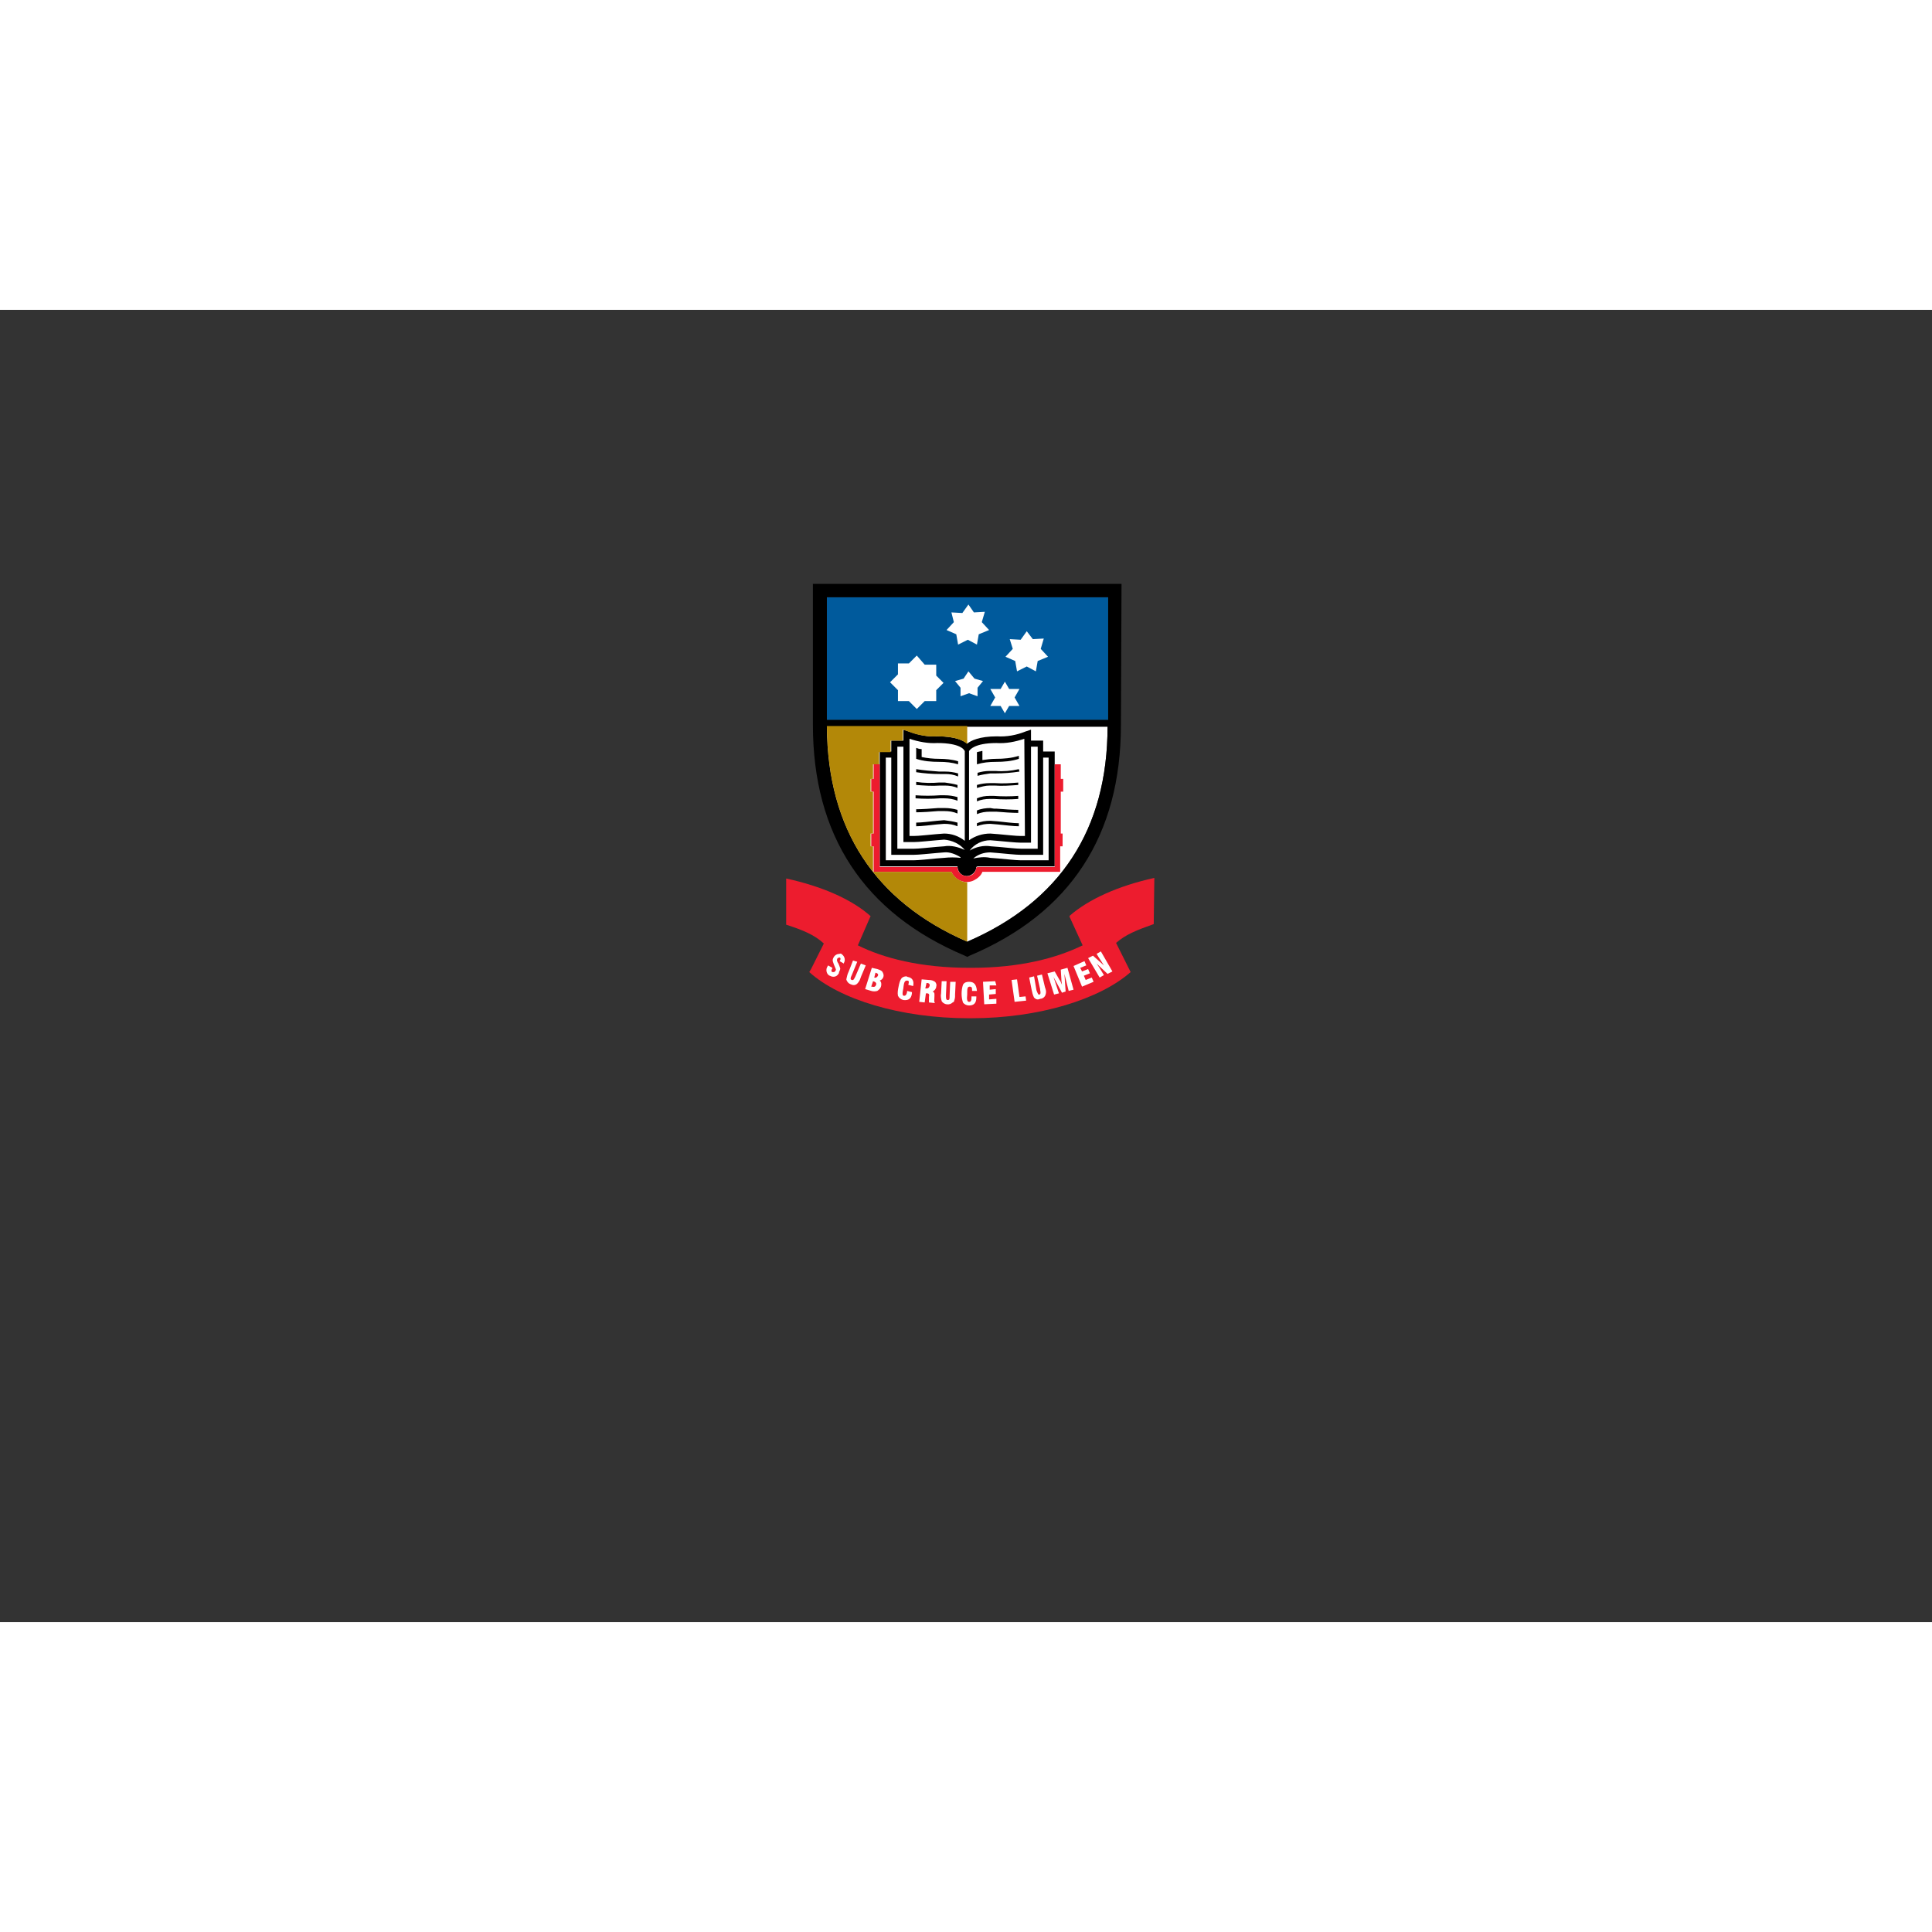 <?xml version="1.0" encoding="utf-8"?>
<!-- Generator: Adobe Illustrator 26.0.3, SVG Export Plug-In . SVG Version: 6.00 Build 0)  -->
<svg version="1.0" id="Layer_1" xmlns="http://www.w3.org/2000/svg" xmlns:xlink="http://www.w3.org/1999/xlink" x="0px" y="0px" width="56" height="56" 
viewBox="0 0 318 216" style="enable-background:new 0 0 318 216;" xml:space="preserve">
<rect x="0" y="0" width="318" height="216" fill="#333333" stroke="none"/>
<style type="text/css">
	.st0{clip-path:url(#SVGID_00000000916716788353801410000018073530062275979149_);}
	.st1{fill:#1A1A1A;}
	.st2{fill:#FFFFFF;}
	.st3{fill:#005A9C;}
	.st4{fill:#ED1C2E;}
	.st5{fill:#B38808;}
</style>
<g id="layer1">
	<g id="g1982">
		<g id="g957">
			<g>
				<defs>
					<rect id="SVGID_1_" x="13.05" y="7.94" width="30.12" height="22.35"/>
				</defs>
				<clipPath id="SVGID_00000082331347498476357810000012530320407198750379_">
					<use xlink:href="#SVGID_1_"  style="overflow:visible;"/>
				</clipPath>
				<g style="clip-path:url(#SVGID_00000082331347498476357810000012530320407198750379_);">
					<g id="g959">
						<g id="g965">
							<path id="path967" class="st1" d="M140.6,124.9v0.2c0.1,0.9,0,3,0,5.6c0,2.6-0.3,8.1-0.4,9.1v0.2h0.2
								c0.2-0.1,0.5-0.1,0.7-0.1c0.2,0,0.5,0,0.7,0.1h0.2v-0.2c-0.1-0.8-0.2-5.2-0.2-7s0-3.1,0-3.9c3.5,3.7,7.2,7.7,10.3,11.3l0,0
								h0.5V140c0-0.9-0.1-5.6-0.1-7.7c0-1.6,0.2-5.8,0.3-7v-0.2h-0.2c-0.2,0.1-0.4,0.1-0.6,0.1c-0.2,0-0.5,0-0.7-0.1h-0.2v0.2
								c0.2,3.1,0.2,7,0.2,10.7c-2.6-2.6-7.1-7.5-10.4-11.1l0,0L140.6,124.9z M207.8,124.9c-2.8,0-4.7,1.7-4.7,4.1
								c0,2.6,1.7,3.4,3.4,4.1s3.2,1.2,3.2,3c0.1,1.5-1.1,2.8-2.6,2.9c-0.1,0-0.2,0-0.2,0c-1.4,0-2.6-0.8-3.2-2.1v-0.1h-0.5v0.2
								c0,0.6-0.2,1.2-0.4,1.8v0.1l0.1,0.1c1,0.8,2.2,1.3,3.5,1.2l0,0c3.3,0,5.3-2.2,5.3-4.8c0-2.4-1.7-3.2-3.4-3.9
								s-3.2-1.2-3.2-3.1c0-1.3,1.1-2.4,2.4-2.5c0,0,0.1,0,0.1,0c1.1,0,2.1,0.8,2.4,1.9v0.1h0.5v-0.1c0.1-0.6,0.3-1.2,0.6-1.7
								l0.1-0.1l-0.1-0.1C210,125.2,208.9,124.9,207.8,124.9L207.8,124.9z M245,125.1l-0.3,0.1c-0.5,0.1-1.1,0.1-1.6,0H243v0.1
								c-1.1,2.4-2.4,4.7-3.8,7c-1.4-2.4-2.7-4.7-3.9-7l-0.1-0.1h-0.1c-0.7,0.1-1.5,0.1-2.3,0h-0.3l0.2,0.3c0.9,1.3,4.2,7,5.1,8.5
								c0,2.2,0,4.4-0.2,5.9v0.2h0.2c0.3-0.1,0.7-0.1,1-0.1c0.3,0,0.7,0,1,0.1h0.2v-0.2c-0.1-1.3-0.2-4.1-0.2-6.1
								c0.9-1.8,2.4-4.2,5-8.2L245,125.1z M135.8,125.1l-0.2,0.1c-0.2,0.1-0.4,0.1-0.6,0.1c-0.3,0-0.6,0-0.8-0.1H134v0.2
								c0.1,0.8,0.1,2.8,0.1,6.8c0.1,1.5-0.1,3-0.6,4.4c-0.6,1.6-2.2,2.6-3.9,2.4c-4.6,0-4.5-3.5-4.5-6.4c0-3.1,0.1-5.9,0.2-7.2
								v-0.2h-0.2c-0.3,0.1-0.6,0.1-0.9,0.1c-0.4,0-0.7,0-1.1-0.1h-0.2v0.2c0,1.2,0.1,3.1,0.1,5.4c0,1-0.1,2-0.1,3.3
								c-0.5,2.9,1.5,5.7,4.4,6.1c0.6,0.1,1.1,0.1,1.7,0l0,0c3.8,0,6-2.4,6.1-6.2c0-3,0.2-6.7,0.4-8.7L135.8,125.1z M217.3,125.1
								h-0.2c-0.3,0.1-0.7,0.1-1,0.1c-0.3,0-0.7,0-1-0.1H215v0.2c0.1,1.8,0.2,3.6,0.2,5.4v3.6c0,1.8-0.1,3.6-0.2,5.4v0.3h0.2
								c0.3-0.1,0.7-0.1,1-0.1c0.3,0,0.7,0,1,0.1h0.2v-0.2c-0.1-1.8-0.2-3.6-0.2-5.4v-3.6c0-1.8,0.1-3.6,0.2-5.4V125.1z M88,125.2
								v0.2c0.1,1.8,0.2,3.6,0.2,5.4v3.6c0,1.8-0.1,3.6-0.2,5.4v0.2h0.2c0.7-0.1,1.3-0.1,2,0h0.2v-0.2c-0.1-1.8-0.2-3.6-0.2-5.4
								v-1.8c1.4,0,2.8,0,4.2,0s2.8,0,4.2,0v1.8c0,1.8-0.1,3.6-0.2,5.4v0.2h0.2c0.3-0.1,0.7-0.1,1-0.1c0.3,0,0.7,0,1,0.1h0.2v-0.2
								c-0.1-1.8-0.2-3.6-0.2-5.4v-3.6c0-1.8,0.1-3.6,0.2-5.4v-0.2h-0.2c-0.3,0.1-0.7,0.1-1,0.1c-0.3,0-0.7,0-1-0.1h-0.2v0.2
								c0.1,1.8,0.2,3.6,0.2,5.4v0.6c-1.4,0-2.8,0.1-4.2,0.1s-2.8,0-4.2-0.1v-0.6c0-1.8,0.1-3.6,0.2-5.4v-0.2h-0.2
								c-0.7,0.1-1.3,0.1-2,0L88,125.2z M157.3,125.2v0.2c0.1,1.8,0.2,3.6,0.2,5.4v3.6c0,1.8-0.1,3.6-0.2,5.4v0.2h0.2
								c0.7-0.1,1.3-0.1,2,0h0.2v-0.2c-0.1-1.8-0.2-3.6-0.2-5.4v-3.6c0-1.8,0.1-3.6,0.2-5.4v-0.2h-0.2c-0.7,0.1-1.3,0.1-2,0
								L157.3,125.2z M112.9,125.2h-0.2c-1.2,0.1-2.5,0.1-3.7,0.1s-2.5,0-3.7-0.1h-0.2v0.2c0.1,1.8,0.2,3.6,0.2,5.4v3.6
								c0,1.8-0.1,3.6-0.2,5.4v0.1h0.2c1.3-0.1,2.5-0.1,3.8-0.1c1.3,0,2.5,0,3.8,0.1h0.2v-0.2c0-0.2-0.1-0.4-0.1-0.6
								c0-0.2,0-0.4,0.1-0.6v-0.2h-0.2c-1.8,0.2-3.7,0.3-5.5,0.3c0-0.6,0-1.5,0-3c0-1.8,0-2.4,0-2.9c1.1,0,3.6,0,5,0.2h0.2v-0.2
								c0-0.2-0.1-0.4-0.1-0.6c0-0.2,0-0.4,0.1-0.6v-0.2h-0.2c-1.2,0.1-2.6,0.2-4.9,0.2c0-0.6,0-1.6,0-2.6c0-1,0.1-1.7,0.1-2.5
								c2.6,0,3.6,0.2,5.4,0.3h0.2v-0.2c-0.1-0.4-0.1-0.8,0-1.2L112.9,125.2z M190.1,125.2v0.2c0.1,1.8,0.2,3.6,0.2,5.4v3.6
								c0,1.8-0.1,3.6-0.2,5.4v0.2h0.2c0.3-0.1,0.7-0.1,1-0.1c0.3,0,0.7,0,1,0.1h0.2v-0.2c-0.1-1.8-0.2-3.6-0.2-5.4V133h0.6
								c2,2.2,3.7,4.5,5.4,6.9l0.1,0.1h0.1c0.4-0.1,0.8-0.1,1.2-0.1c0.4,0,0.8,0,1.2,0.1l0.4,0.1l-0.2-0.3c-1.2-1.3-4.4-5.5-5.6-6.9
								c1.6-0.3,4.2-1.4,4.2-4.1c0.1-1.1-0.4-2.1-1.4-2.7c-1-0.5-2-0.8-3.1-0.7c-0.8,0-1.6,0.1-2.4,0.1s-1.6,0-2.4-0.1L190.1,125.2z
								 M85.2,125.2H85c-1.8,0.1-3.6,0.1-5.4,0.1c-1.8,0-3.6,0-5.4-0.1H74l0.1,0.2c0.1,0.2,0.1,0.4,0.1,0.6c0,0.2,0,0.4-0.1,0.6
								l-0.1,0.2h0.2c1.4-0.2,2.9-0.2,4.3-0.2c0,1.4,0.1,2.8,0.1,4.2v3.6c0,1.8-0.1,3.6-0.2,5.4v0.2h0.2c0.3-0.1,0.7-0.1,1-0.1
								c0.3,0,0.7,0,1,0.1h0.2v-0.2c-0.1-1.8-0.2-3.6-0.2-5.4v-3.6c0-1.4,0-2.8,0.1-4.2c1.4,0,2.9,0.1,4.3,0.2h0.2l-0.1-0.2
								c-0.1-0.2-0.1-0.4-0.1-0.6c0-0.2,0-0.4,0.1-0.6L85.2,125.2z M178.8,125.2v0.2c0.1,1.8,0.2,3.6,0.2,5.4v3.6
								c0,1.8-0.1,3.6-0.2,5.4v0.1h0.2c1.3-0.1,2.5-0.1,3.8-0.1s2.5,0,3.8,0.1h0.2v-0.2c0-0.2-0.1-0.4-0.1-0.6c0-0.2,0-0.4,0.1-0.6
								v-0.2h-0.2c-1.8,0.2-3.7,0.3-5.5,0.3c0-0.6,0-1.5,0-3c0-1.8,0-2.4,0-2.9c1.1,0,3.6,0,4.9,0.2h0.2v-0.2c0-0.2,0-0.4,0-0.6
								c0-0.2,0-0.4,0-0.6v-0.2h-0.2c-1.2,0.1-2.6,0.2-4.9,0.2c0-0.6,0-1.6,0-2.6c0-1,0-1.7,0.1-2.5c2.6,0,3.6,0.2,5.4,0.3h0.2v-0.2
								c-0.1-0.4-0.1-0.8,0-1.2v-0.2h-0.2c-1.2,0.1-2.5,0.1-3.7,0.1s-2.5,0-3.7-0.1L178.8,125.2z M231.3,125.2h-0.2
								c-1.8,0.1-3.6,0.1-5.4,0.1s-3.6,0-5.4-0.1h-0.2l0.1,0.2c0.1,0.2,0.1,0.4,0.1,0.6c0,0.2,0,0.4-0.1,0.6l-0.1,0.2h0.2
								c1.4-0.2,2.9-0.2,4.3-0.2c0,1.4,0.1,2.8,0.1,4.2v3.6c0,1.8-0.1,3.6-0.2,5.4v0.2h0.2c0.7-0.1,1.3-0.1,2,0h0.2v-0.2
								c-0.1-1.8-0.2-3.6-0.2-5.4v-3.6c0-1.4,0-2.8,0.1-4.2c1.4,0,2.9,0.1,4.3,0.2h0.2l-0.1-0.2c-0.1-0.2-0.1-0.4-0.1-0.6
								c0-0.2,0-0.4,0.1-0.6L231.3,125.2z M162.6,125.3c2,4.8,4.6,11,5.8,14.5c0.2-0.1,0.4-0.1,0.7-0.1c0.2,0,0.5,0,0.7,0.1
								c1.8-4.8,3.8-9.6,6-14.4c-0.5,0.1-1,0.1-1.5,0c-0.9,2.7-3.2,9-4.8,12.4c-1.8-4.2-3.5-8.7-4.8-12.4
								C164,125.5,163.3,125.5,162.6,125.3L162.6,125.3z M194.3,126.2c1.4,0,3.1,0.5,3.1,2.6c0,2.4-2.2,3-3.9,3.1
								c-0.4,0-0.8,0-1.3-0.1v-1.1c0-1.5,0.1-2.9,0.1-4.4C192.8,126.3,193.4,126.2,194.3,126.2z M74.2,144.1v0.4h170.2v-0.4H74.2z
								 M101.9,148.9c-2.3,5.9-7.2,16.7-10.2,23.1c0.5-0.1,1-0.2,1.4-0.2c0.5,0,0.9,0.1,1.4,0.2c0.8-3,1.8-5.8,3.1-8.6h8.3
								c1.3,2.8,2.5,5.7,3.3,8.7c0.7-0.1,1.4-0.2,2.1-0.2c0.7,0,1.3,0.1,2,0.2c-0.1-0.1-7.4-16.2-9.9-23.1c-0.2,0.1-0.5,0.1-0.7,0.1
								C102.5,149,102.2,149,101.9,148.9L101.9,148.9z M181.2,148.9c-2.3,5.9-7.2,16.7-10.2,23.1c0.5-0.1,1-0.2,1.4-0.2
								c0.5,0,0.9,0.1,1.4,0.2c0.8-3,1.8-5.9,3.1-8.6h8.3c1.3,2.8,2.5,5.7,3.3,8.6c0.7-0.1,1.4-0.2,2.1-0.2c0.7,0,1.3,0.1,1.9,0.2
								c-0.1-0.1-7.4-16.2-9.9-23.1c-0.2,0.1-0.5,0.1-0.7,0.1C181.8,149,181.5,148.9,181.2,148.9z M116.5,149.1
								c0.2,3.5,0.3,4.8,0.3,9.7c0,7.6-0.2,9.9-0.4,13.2c1.9-0.1,2.6-0.1,3.5-0.1s4.9,0.1,5.2,0.1c6.6,0,12.5-3.7,12.5-12.1
								c0.2-3.2-1.2-6.3-3.6-8.3c-3.1-2.4-6.2-2.4-12.1-2.4C120.1,149.2,118.3,149.2,116.5,149.1L116.5,149.1z M206.8,149.1
								c0.2,3.5,0.3,4.8,0.3,9.7c0,7.6-0.2,9.9-0.4,13.2c1.9-0.1,2.6-0.1,3.5-0.1s4.9,0.1,5.2,0.1c6.6,0,12.5-3.7,12.5-12.1
								c0.2-3.2-1.2-6.3-3.6-8.3c-3.1-2.4-6.2-2.4-12.1-2.4C210.4,149.2,208.6,149.2,206.8,149.1L206.8,149.1z M157.7,149.1
								c0.1,1.4,0.3,6.3,0.3,10.8c0,4.3,0,7.8-0.3,12c1.8-0.1,2.6-0.2,5.5-0.2c3.6,0,5,0.1,7.1,0.2c-0.1-0.4-0.1-0.7-0.1-1.1
								c0-0.4,0-0.7,0.1-1.1c-2,0.3-4,0.4-6,0.4c-0.8,0-1.5,0-3.1-0.1c0-10.3,0-12.5,0.3-21c-0.7,0.1-1.4,0.2-2.1,0.2
								C158.8,149.2,158.2,149.2,157.7,149.1L157.7,149.1z M196.8,149.1c0.2,6,0.2,6.3,0.2,11.1c0,6.5-0.1,8.2-0.3,11.8
								c0.6-0.1,1.2-0.2,1.7-0.2c0.7,0,1.3,0.1,2,0.2c-0.1-2.5-0.2-5.1-0.2-11.1c0-3.9,0.1-7.9,0.3-11.8c-0.6,0.1-1.3,0.2-1.9,0.2
								C197.9,149.3,197.3,149.3,196.8,149.1L196.8,149.1z M140.9,149.1c0.2,3.2,0.3,7.7,0.3,11c0,7.2-0.2,9.3-0.4,11.8
								c2.5-0.1,5.1-0.2,7.6-0.2c1.5,0,3.1,0.1,4.6,0.2c-0.1-0.3-0.1-0.7-0.1-1.1c0-0.4,0-0.8,0.1-1.1c-2.9,0.3-5.8,0.4-8.7,0.4
								c0-0.9-0.1-3.4-0.1-5.1c0-1.4,0-2.9,0.1-4.3c0.8,0,1.8-0.1,2.7-0.1c1.7,0,3.4,0.1,5.1,0.3c0-0.4-0.1-0.7-0.1-1
								c0-0.4,0.1-0.8,0.1-1.1c-2.6,0.2-5.2,0.3-7.8,0.2c0-1.8,0-2.1,0-4.3c0-1.9,0-2.5,0.1-3.8c1.4-0.1,2-0.1,3.2-0.1
								c1.8,0,3.5,0.1,5.2,0.4c-0.1-0.3-0.1-0.7-0.1-1c0-0.4,0-0.8,0.1-1.2c-1.7,0.2-3.3,0.2-5,0.2c-2.3,0-4.6,0-6.9-0.2
								L140.9,149.1z M232.5,149.1c0.2,3.2,0.3,7.7,0.3,11c0,7.2-0.2,9.3-0.4,11.8c2.5-0.1,5.1-0.2,7.7-0.2c1.5,0,3.1,0,4.6,0.2
								c-0.1-0.3-0.1-0.7-0.1-1.1c0-0.4,0.1-0.8,0.1-1.1c-2.9,0.3-5.8,0.4-8.7,0.4c0-0.9-0.1-3.4-0.1-5.1c0-1.4,0-2.9,0.1-4.3
								c0.8,0,1.8-0.1,2.7-0.1c1.7,0,3.4,0.1,5.1,0.3c0-0.4-0.1-0.7-0.1-1c0-0.4,0-0.8,0.1-1.1c-2.6,0.2-5.2,0.3-7.8,0.2
								c0-1.8,0-2.1,0-4.3c0-1.9,0-2.5,0.1-3.8c1.4-0.1,2-0.1,3.2-0.1c1.8,0,3.5,0.1,5.2,0.4c-0.1-0.3-0.1-0.7-0.1-1
								c0-0.4,0.1-0.8,0.1-1.2c-1.7,0.2-3.3,0.2-5,0.2C237.2,149.4,234.9,149.4,232.5,149.1L232.5,149.1z M91.9,150.6
								c-1.4,0-2.7,0.7-3.5,1.8c-1.2,1.5-2,3.3-2.4,5.2h-1.8c-0.3,0.2-0.3,0.5-0.2,0.8c0,0,0,0,0,0h1.8c-1,3.5-1.8,7.3-2.8,10.7
								c-0.5,1.7-1,1.8-1.4,1.8c-0.6-0.1-1.2-0.4-1.6-0.9c-0.1-0.2-0.3-0.2-0.5-0.1c0,0,0,0,0,0c-0.3,0.2-0.5,0.6-0.5,1
								c0,0.3,0.4,1.1,1.6,1.1c1-0.1,1.9-0.5,2.6-1.2c0.8-1,1.4-2.2,1.7-3.5c0.7-2.4,1.3-4.5,1.9-6.9c0.3-0.9,0.4-1.6,0.6-2h2.7
								c0.3-0.2,0.4-0.5,0.2-0.8c0,0,0,0,0,0h-2.7c0.4-1.8,1.1-3.5,2-5.1c0.3-0.6,0.9-1,1.6-1.2c0.5,0,1.2,0.4,1.2,1.6
								c0,0.1,0.1,0.4,0.3,0.4c0.4,0,0.9-0.7,0.9-1.2C93.5,151.3,92.8,150.6,91.9,150.6L91.9,150.6z M122.9,150.6
								c2.6,0,5.4,0,7.8,1.8c2.8,2.1,3.3,5.4,3.3,7.9c0,2.6-0.6,6.4-3.7,8.6c-2.2,1.6-5.4,1.6-6.8,1.6c-1.2,0-2.4,0-3.5-0.2
								c-0.1-3.3-0.1-4-0.1-10c0-3,0-6.4,0.2-9.4C121,150.7,122,150.6,122.9,150.6z M213.3,150.6c2.6,0,5.4,0,7.8,1.8
								c2.8,2.1,3.3,5.4,3.3,7.9c0,2.6-0.6,6.4-3.7,8.6c-2.2,1.6-5.4,1.6-6.8,1.6c-1.2,0-2.4,0-3.5-0.2c-0.1-3.3-0.1-4-0.1-10
								c0-3,0-6.4,0.2-9.4C211.3,150.7,212.3,150.6,213.3,150.6L213.3,150.6z M101.7,153.4l3.6,8.2h-7L101.7,153.4z M181.1,153.4
								l3.6,8.2h-7L181.1,153.4z M80,157.3c-1.1,0-2.2,0.6-3,1.4c-1.3,1.3-2.1,3-2.4,4.9c-0.1,1.9,0.8,2.9,2.2,2.9
								c1.2,0,2.3-0.6,3.1-1.5c1.3-1.3,2.1-3.1,2.3-4.9C82.3,158.4,81.5,157.3,80,157.3z M79.8,157.9c0.8,0,0.9,0.8,0.9,1.4
								c-0.3,1.9-1,3.7-2,5.3c-0.7,0.9-1.2,1.1-1.7,1.1s-0.9-0.6-0.9-1.4c0.3-1.9,1-3.8,2.1-5.4C78.9,158.1,79.4,158,79.8,157.9
								L79.8,157.9z"/>
						</g>
					</g>
				</g>
			</g>
		</g>
		<g id="g1067">
			<path id="path1069" class="st2" d="M159.2,104c-15.2-6.6-23-18.5-23.1-35.4h46.2C182.3,85.5,174.5,97.4,159.2,104"/>
		</g>
		<g id="g1071">
			<path id="path1073" d="M173.1,72.7h-1.4v-1.8h-2v-1.8l-0.9,0.3c-1.5,0.6-3.1,0.9-4.7,0.8c-2.9,0-4.3,0.7-4.9,1.2
				c-0.6-0.5-1.9-1.2-4.8-1.2c-1.6,0.1-3.2-0.2-4.8-0.8l-0.9-0.3v1.8h-2v1.8h-1.9v18.9h12.7h0.1c0,0.9,0.7,1.6,1.5,1.6
				s1.6-0.7,1.6-1.5l0.2-0.1h12.7V72.7H173.1"/>
		</g>
		<g id="g1075">
			<path id="path1077" class="st3" d="M182.4,47.3v20.2h-46.3V47.3H182.4"/>
		</g>
		<g id="g1079">
			<path id="path1081" d="M184.6,45.1h-50.8v23.2c0,18.2,8.4,31,25,38l0.4,0.2l0.4-0.2c16.6-7,24.9-19.8,24.9-38L184.6,45.1z
				 M182.4,47.3v20.2h-46.3V47.3H182.4z M159.2,104c-15.2-6.6-23-18.5-23.1-35.4h46.2C182.3,85.5,174.5,97.4,159.2,104"/>
		</g>
		<g id="g1083">
			<path id="path1085" class="st4" d="M190,93.5c-5.9,1.3-10.8,3.5-13.9,6.2v0.1H176l2.2,4.8c-4.3,2.1-10.3,3.7-18.3,3.7h-0.3
				c-8.1,0-14.2-1.6-18.4-3.7l2-4.6l0.1-0.2c-3-2.7-7.9-4.9-13.9-6.2v7.6c2.8,0.9,4.7,1.7,6.2,3.1l-0.7,1.4l-1.4,2.8l0,0l-0.3,0.5
				c5,4.5,15,7.6,26.3,7.6h0.3c11.4,0,21.3-3.2,26.3-7.6l-2.4-4.8c1.6-1.4,3.4-2.1,6.2-3.1L190,93.5"/>
		</g>
		<g id="g1087">
			<path id="path1089" class="st2" d="M181.2,105.6l-0.7,0.4l0.3,0.5c0.2,0.3,0.5,0.8,0.9,1.4l-1.8-1.6l-0.8,0.4l1.9,3.2l0.7-0.4
				l-0.3-0.5c-0.3-0.5-0.6-1-0.9-1.4l1.8,1.7l0.8-0.4L181.2,105.6z M138.2,106c-0.4,0-0.8,0.2-1,0.6c-0.1,0.2-0.2,0.4-0.1,0.7
				c0.1,0.3,0.2,0.6,0.3,0.8c0.1,0.3,0.3,0.5,0.1,0.7c-0.1,0.2-0.2,0.2-0.4,0.2c0,0,0,0-0.1,0c-0.2-0.1-0.2-0.3,0-0.6v-0.1l-0.7-0.4
				c0,0.1-0.1,0.1-0.1,0.2c-0.3,0.4-0.2,1.1,0.2,1.4c0.1,0.1,0.2,0.1,0.2,0.1c0.5,0.3,1.1,0.2,1.4-0.3c0.1-0.1,0.1-0.2,0.1-0.3
				c0.1-0.2,0.2-0.4,0.2-0.6c-0.1-0.3-0.2-0.6-0.3-0.8c-0.2-0.3-0.3-0.5-0.2-0.8c0.1-0.1,0.2-0.2,0.4-0.2c0,0,0,0,0,0
				c0.2,0.1,0.2,0.3,0,0.6l0,0l0.7,0.4c0,0,0-0.1,0-0.1c0.3-0.5,0.1-1.1-0.3-1.4c0,0-0.1-0.1-0.1-0.1
				C138.4,106,138.3,105.9,138.2,106L138.2,106z M140.4,107.1l-0.7,1.8c-0.2,0.4-0.3,0.8-0.4,1.3c0.1,0.4,0.4,0.7,0.7,0.8
				c0.4,0.2,0.8,0.2,1.1-0.1c0.2-0.2,0.4-0.5,0.5-0.8c0-0.1,0.1-0.2,0.1-0.3l0.8-1.9l-0.8-0.3l-0.9,2.1l0,0
				c-0.2,0.4-0.3,0.7-0.6,0.6c-0.3-0.1-0.2-0.4,0-0.8l0.9-2.2L140.4,107.1z M178.5,107.2l-1.8,0.8l1.4,3.4l1.9-0.8l-0.3-0.7l-1,0.4
				l-0.3-0.7l1-0.4l-0.3-0.7l-1,0.4l-0.3-0.6l1-0.4L178.5,107.2z M143.5,108.3l-1.1,3.5l1,0.3c0.3,0.1,0.7,0.1,1,0
				c0.3-0.2,0.5-0.4,0.6-0.7c0.1-0.3,0.1-0.8-0.2-1c0.3-0.1,0.5-0.3,0.6-0.6c0.1-0.3,0-0.6-0.2-0.9c-0.2-0.2-0.5-0.3-0.8-0.4
				L143.5,108.3z M175.7,108.3l-1.1,0.3l0.1,1.6c0,0.1,0,0.3,0.1,0.9c-0.2-0.5-0.3-0.7-0.4-0.8l-0.8-1.4l-1.2,0.3l1.1,3.5l0.8-0.2
				l-0.9-2.7l1.4,2.6l0.6-0.2l-0.2-2.9l0.7,2.8l0.8-0.2L175.7,108.3z M144.1,109.1L144.1,109.1c0.4,0.1,0.5,0.3,0.4,0.5
				s-0.3,0.4-0.6,0.3h0L144.1,109.1z M171.5,109.4l-0.8,0.2l0.5,2.2c0,0,0,0,0,0.1c0.1,0.5,0.1,0.7-0.1,0.8s-0.3-0.2-0.5-0.7
				l-0.4-2.3l-0.8,0.2l0.4,2c0.1,0.5,0.2,0.9,0.4,1.3c0.3,0.3,0.6,0.4,1,0.2c0.4,0,0.8-0.3,0.9-0.7c0.1-0.3,0.1-0.6,0-0.9l-0.1-0.3
				L171.5,109.4z M149.2,109.7c-0.3,0-0.6,0.1-0.8,0.3c-0.3,0.4-0.4,0.9-0.5,1.4c-0.1,0.5-0.2,1-0.1,1.5c0.2,0.4,0.5,0.6,0.9,0.7
				c0.8,0.1,1.3-0.2,1.4-1.1v-0.2l-0.8-0.2c0,0.1,0,0.1,0,0.2c-0.1,0.4-0.2,0.6-0.5,0.6c-0.3,0-0.3-0.4-0.1-1.3c0,0,0,0,0-0.1
				c0.1-0.8,0.2-1.1,0.6-1.1s0.3,0.3,0.2,0.7l0.8,0.2l0,0c0.2-0.9-0.2-1.4-0.9-1.5L149.2,109.7L149.2,109.7z M151.7,110.2l-0.4,3.7
				l0.9,0.1l0.2-1.5h0.2c0.3,0,0.4,0.2,0.3,0.6c0,0.1,0,0.2,0,0.4c0,0.2,0,0.3,0,0.5l1,0.1c-0.2-0.2-0.1-0.5-0.1-1s0.1-0.7-0.3-0.9
				c0.3-0.1,0.6-0.5,0.6-0.8c0.1-0.3,0-0.6-0.2-0.8c-0.3-0.2-0.6-0.3-1-0.3L151.7,110.2z M167.4,110.2l-0.9,0.1l0.5,3.6l1.9-0.2
				l-0.1-0.7l-1,0.1L167.4,110.2z M143.7,110.5L143.7,110.5c0.4,0.1,0.6,0.3,0.5,0.6s-0.3,0.4-0.7,0.3h-0.1L143.7,110.5z M155,110.5
				l-0.1,2c-0.1,0.4,0,0.9,0.1,1.3c0.4,0.6,1.3,0.7,1.8,0.2c0.1,0,0.1-0.1,0.2-0.1c0.1-0.3,0.2-0.6,0.2-0.9c0-0.1,0-0.2,0-0.3
				l0.1-2.1h-0.9l-0.1,2.3l0,0c0,0.5,0,0.7-0.3,0.7c-0.3,0-0.3-0.3-0.3-0.8l0.1-2.3L155,110.5z M163.8,110.5l-2,0.1l0.2,3.7l2-0.1
				v-0.8l-1.2,0.1v-0.8l1.1-0.1v-0.8l-1,0.1v-0.7h1.1L163.8,110.5z M159.5,110.6c-0.4,0-0.8,0.1-1,0.5c-0.3,0.9-0.3,2,0,2.9
				c0.2,0.3,0.6,0.5,1,0.5c0.8,0,1.2-0.4,1.2-1.3c0-0.1,0-0.1,0-0.2h-0.8v0.2c0,0.5-0.1,0.7-0.4,0.7s-0.4-0.4-0.3-1.2v-0.1
				c0-0.8,0-1.2,0.4-1.2s0.4,0.2,0.4,0.7h0.8l0,0C160.7,111,160.3,110.6,159.5,110.6L159.5,110.6z M152.5,110.8c0,0,0.1,0,0.1,0
				c0.3,0,0.5,0.2,0.4,0.5s-0.2,0.4-0.6,0.4h-0.1L152.5,110.8z"/>
		</g>
		<g id="g1139">
			<path id="path1141" class="st2" d="M158.8,88.9L158.8,88.9c-0.8-1-2.1-1.6-3.4-1.7l-1.2,0.1c-1.2,0.1-3,0.3-3.8,0.3h-1.7V71.9h-1
				v16.8h2.7c0.8,0,2.5-0.2,3.7-0.3l1.3-0.1C156.5,88.1,157.7,88.4,158.8,88.9L158.8,88.9"/>
		</g>
		<g id="g1143">
			<path id="path1145" class="st2" d="M169.7,71.9v15.8H168c-0.8,0-2.6-0.2-3.8-0.3l-1.2-0.1c-1.3,0-2.6,0.6-3.4,1.7l0,0V89
				c1-0.6,2.3-0.9,3.5-0.7l1.3,0.1c1.2,0.1,2.9,0.3,3.7,0.3h2.7V71.9H169.7"/>
		</g>
		<g id="g1147">
			<path id="path1149" class="st2" d="M155.4,86.2l-1.3,0.1c-1.2,0.1-2.9,0.3-3.7,0.3h-0.7V70.6c1.5,0.5,3.1,0.8,4.6,0.7
				c3.7,0,4.4,1.1,4.4,1.2l0.1,0.1v14.8C157.8,86.6,156.6,86.2,155.4,86.2"/>
		</g>
		<g id="g1151">
			<path id="path1153" class="st2" d="M168.7,86.6H168c-0.8,0-2.5-0.2-3.7-0.3l-1.3-0.1c-1.3,0-2.5,0.4-3.5,1.1V72.6l0.1-0.1
				c0,0,0.7-1.2,4.4-1.2c1.6,0.1,3.1-0.2,4.6-0.7L168.7,86.6"/>
		</g>
		<g id="g1155">
			<path id="path1157" d="M150.8,72.1v1.8c1.2,0.4,2.5,0.5,3.8,0.5c1.1,0,2.1,0.1,3.1,0.4v-0.5c-1-0.3-2.1-0.4-3.1-0.4
				c-1,0-2-0.1-2.9-0.3v-1.3C151.3,72.3,151.1,72.2,150.8,72.1z M161.7,72.6c-0.2,0-0.3,0.1-0.5,0.1c-0.1,0-0.3,0.1-0.4,0.1v2
				c1-0.3,2-0.4,3.1-0.4c1.3,0,2.6-0.1,3.8-0.5v-0.5c-1.2,0.4-2.5,0.5-3.8,0.5c-0.7,0-1.5,0.1-2.2,0.2V72.6z M150.8,75.6v0.5
				c1.3,0.2,2.6,0.3,3.9,0.3h0.9c0.7,0,1.4,0.1,2.1,0.4v-0.5c-0.7-0.2-1.4-0.3-2.1-0.3h-1C153.3,75.9,152,75.8,150.8,75.6
				L150.8,75.6z M167.7,75.6c-1.3,0.3-2.6,0.4-3.8,0.3h-1c-0.7,0-1.3,0.1-2,0.3v0.5c0.7-0.2,1.4-0.3,2.1-0.4h0.9
				c1.3,0,2.6-0.1,3.9-0.3L167.7,75.6z M150.8,77.7v0.5c1.3,0.1,2.6,0.2,3.9,0.1h0.8c0.7,0,1.5,0.1,2.1,0.4v-0.5
				c-0.7-0.2-1.4-0.3-2.1-0.4h-0.9C153.4,77.9,152.1,77.9,150.8,77.7L150.8,77.7z M167.7,77.8c-1.3,0.1-2.6,0.2-3.9,0.1h-0.9
				c-0.7,0-1.4,0.1-2.1,0.3v0.5c0.7-0.2,1.4-0.4,2.1-0.4h0.8c1.3,0.1,2.6,0,3.9-0.1V77.8z M155.5,79.9h-0.8c-1.3,0.1-2.7,0.1-4,0
				v0.5c1.3,0.1,2.7,0.1,4,0h0.7c0.7,0,1.5,0.1,2.2,0.4v-0.6C156.9,80,156.2,79.9,155.5,79.9L155.5,79.9z M162.9,80
				c-0.7,0-1.4,0.1-2.1,0.4v0.5c0.7-0.3,1.4-0.4,2.1-0.4h0.7c1.3,0.1,2.7,0.1,4,0V80c-1.3,0.1-2.7,0.1-4,0L162.9,80z M155.5,82h-0.7
				h-0.4c-1.1,0.1-2.7,0.2-3.6,0.2v0.5c1,0,2.5-0.1,3.6-0.2h0.4h0.6c0.8,0,1.5,0.1,2.2,0.4v-0.6C156.9,82.1,156.2,82,155.5,82
				L155.5,82z M163,82c-0.7,0-1.5,0.1-2.2,0.4V83c0.7-0.3,1.4-0.4,2.2-0.4h0.6h0.4c1.1,0.1,2.7,0.2,3.6,0.2v-0.5
				c-0.9,0-2.4-0.1-3.6-0.2h-0.4L163,82L163,82z M155.4,84l-1.2,0.1c-1,0.1-2.5,0.3-3.4,0.3V85c0.9,0,2.4-0.2,3.4-0.3l1.2-0.1
				c0.8,0,1.5,0.1,2.2,0.4v-0.6C156.9,84.2,156.2,84.1,155.4,84L155.4,84z M163,84.1c-0.8,0-1.5,0.1-2.2,0.4V85
				c0.7-0.3,1.5-0.4,2.2-0.4l1.2,0.1c1.1,0.1,2.6,0.3,3.5,0.3v-0.5c-0.9,0-2.4-0.2-3.4-0.3L163,84.1z"/>
		</g>
		<g id="g1203">
			<path id="path1205" class="st2" d="M155.4,89.3l-1.2,0.1c-1.2,0.1-3,0.3-3.8,0.3h-3.7v-16h-0.9v16.9h4.6c0.8,0,2.6-0.2,3.7-0.3
				l1.3-0.1c0.9-0.1,1.8-0.1,2.7,0v-0.1C157.3,89.6,156.3,89.2,155.4,89.3"/>
		</g>
		<g id="g1207">
			<path id="path1209" class="st2" d="M171.7,73.7v16H168c-0.8,0-2.6-0.2-3.8-0.3l-1.2-0.1c-1,0-2,0.3-2.8,1l0,0
				c0.9-0.2,1.9-0.3,2.8-0.1l1.3,0.1c1.2,0.1,2.9,0.3,3.7,0.3h4.6V73.7H171.7"/>
		</g>
		<g id="g1211">
			<path id="path1213" class="st2" d="M159.4,48.5l-1,1.4l-1.8-0.1l0.4,1.6l-1.2,1.3l1.6,0.7l0.3,1.7l1.6-0.8l1.5,0.8l0.3-1.7
				l1.7-0.7l-1.2-1.3l0.5-1.7l-1.8,0.1L159.4,48.5z M169,52.9l-1,1.4l-1.8-0.1l0.5,1.6l-1.2,1.3l1.6,0.7l0.3,1.7l1.6-0.8l1.5,0.8
				l0.3-1.7l1.7-0.7l-1.2-1.3l0.5-1.7l-1.8,0.1L169,52.9z M150.9,56.9l-1.3,1.3h-1.8V60l-1.3,1.3l1.3,1.3v1.8h1.8l1.3,1.3l1.3-1.3
				h1.9v-1.8l1.2-1.2l-1.2-1.2v-1.8h-1.9L150.9,56.9z M159.4,59.5l-0.8,1.2l-1.4,0.4l0.9,1.1v1.4l1.4-0.5l1.4,0.5v-1.4l0.9-1.1
				l-1.4-0.4L159.4,59.5z M165.4,61.2l-0.7,1.2h-1.7l0.8,1.4l-0.8,1.4h1.7l0.7,1.2l0.7-1.2h1.7l-0.8-1.4l0.8-1.4h-1.7L165.4,61.2z"
				/>
		</g>
		<g id="g1231">
			<path id="path1233" class="st4" d="M174.6,86.2v-6.9h0.4v-2.1h-0.4v-2.4h-1v16.9h-12.7l-0.2,0.1c-0.1,0.9-0.8,1.5-1.7,1.4
				c-0.8-0.1-1.4-0.7-1.4-1.5h-0.1h-12.7V74.8h-1v2.4h-0.4v2.1h0.4v6.9h-0.4v2.1h0.4v4.2h12.8c0.6,1.4,2.3,2.1,3.7,1.4
				c0.6-0.3,1.2-0.8,1.4-1.4h12.8v-4.2h0.4v-2.1H174.6"/>
		</g>
		<g id="g1235">
			<path id="path1237" class="st5" d="M136.1,68.6c0.1,16.9,7.9,28.8,23.1,35.4v-9.8l0,0c-1.1,0-2.1-0.7-2.6-1.7h-12.9v-4.2h-0.4
				v-2.1h0.4v-6.9h-0.4v-2.1h0.4v-2.4h1v-2h1.9v-1.9h2v-1.8l0.9,0.3c1.5,0.6,3.1,0.9,4.8,0.8c2.9,0,4.3,0.7,4.8,1.2h0.1v-2.9H136.1"
				/>
		</g>
	</g>
</g>
</svg>
